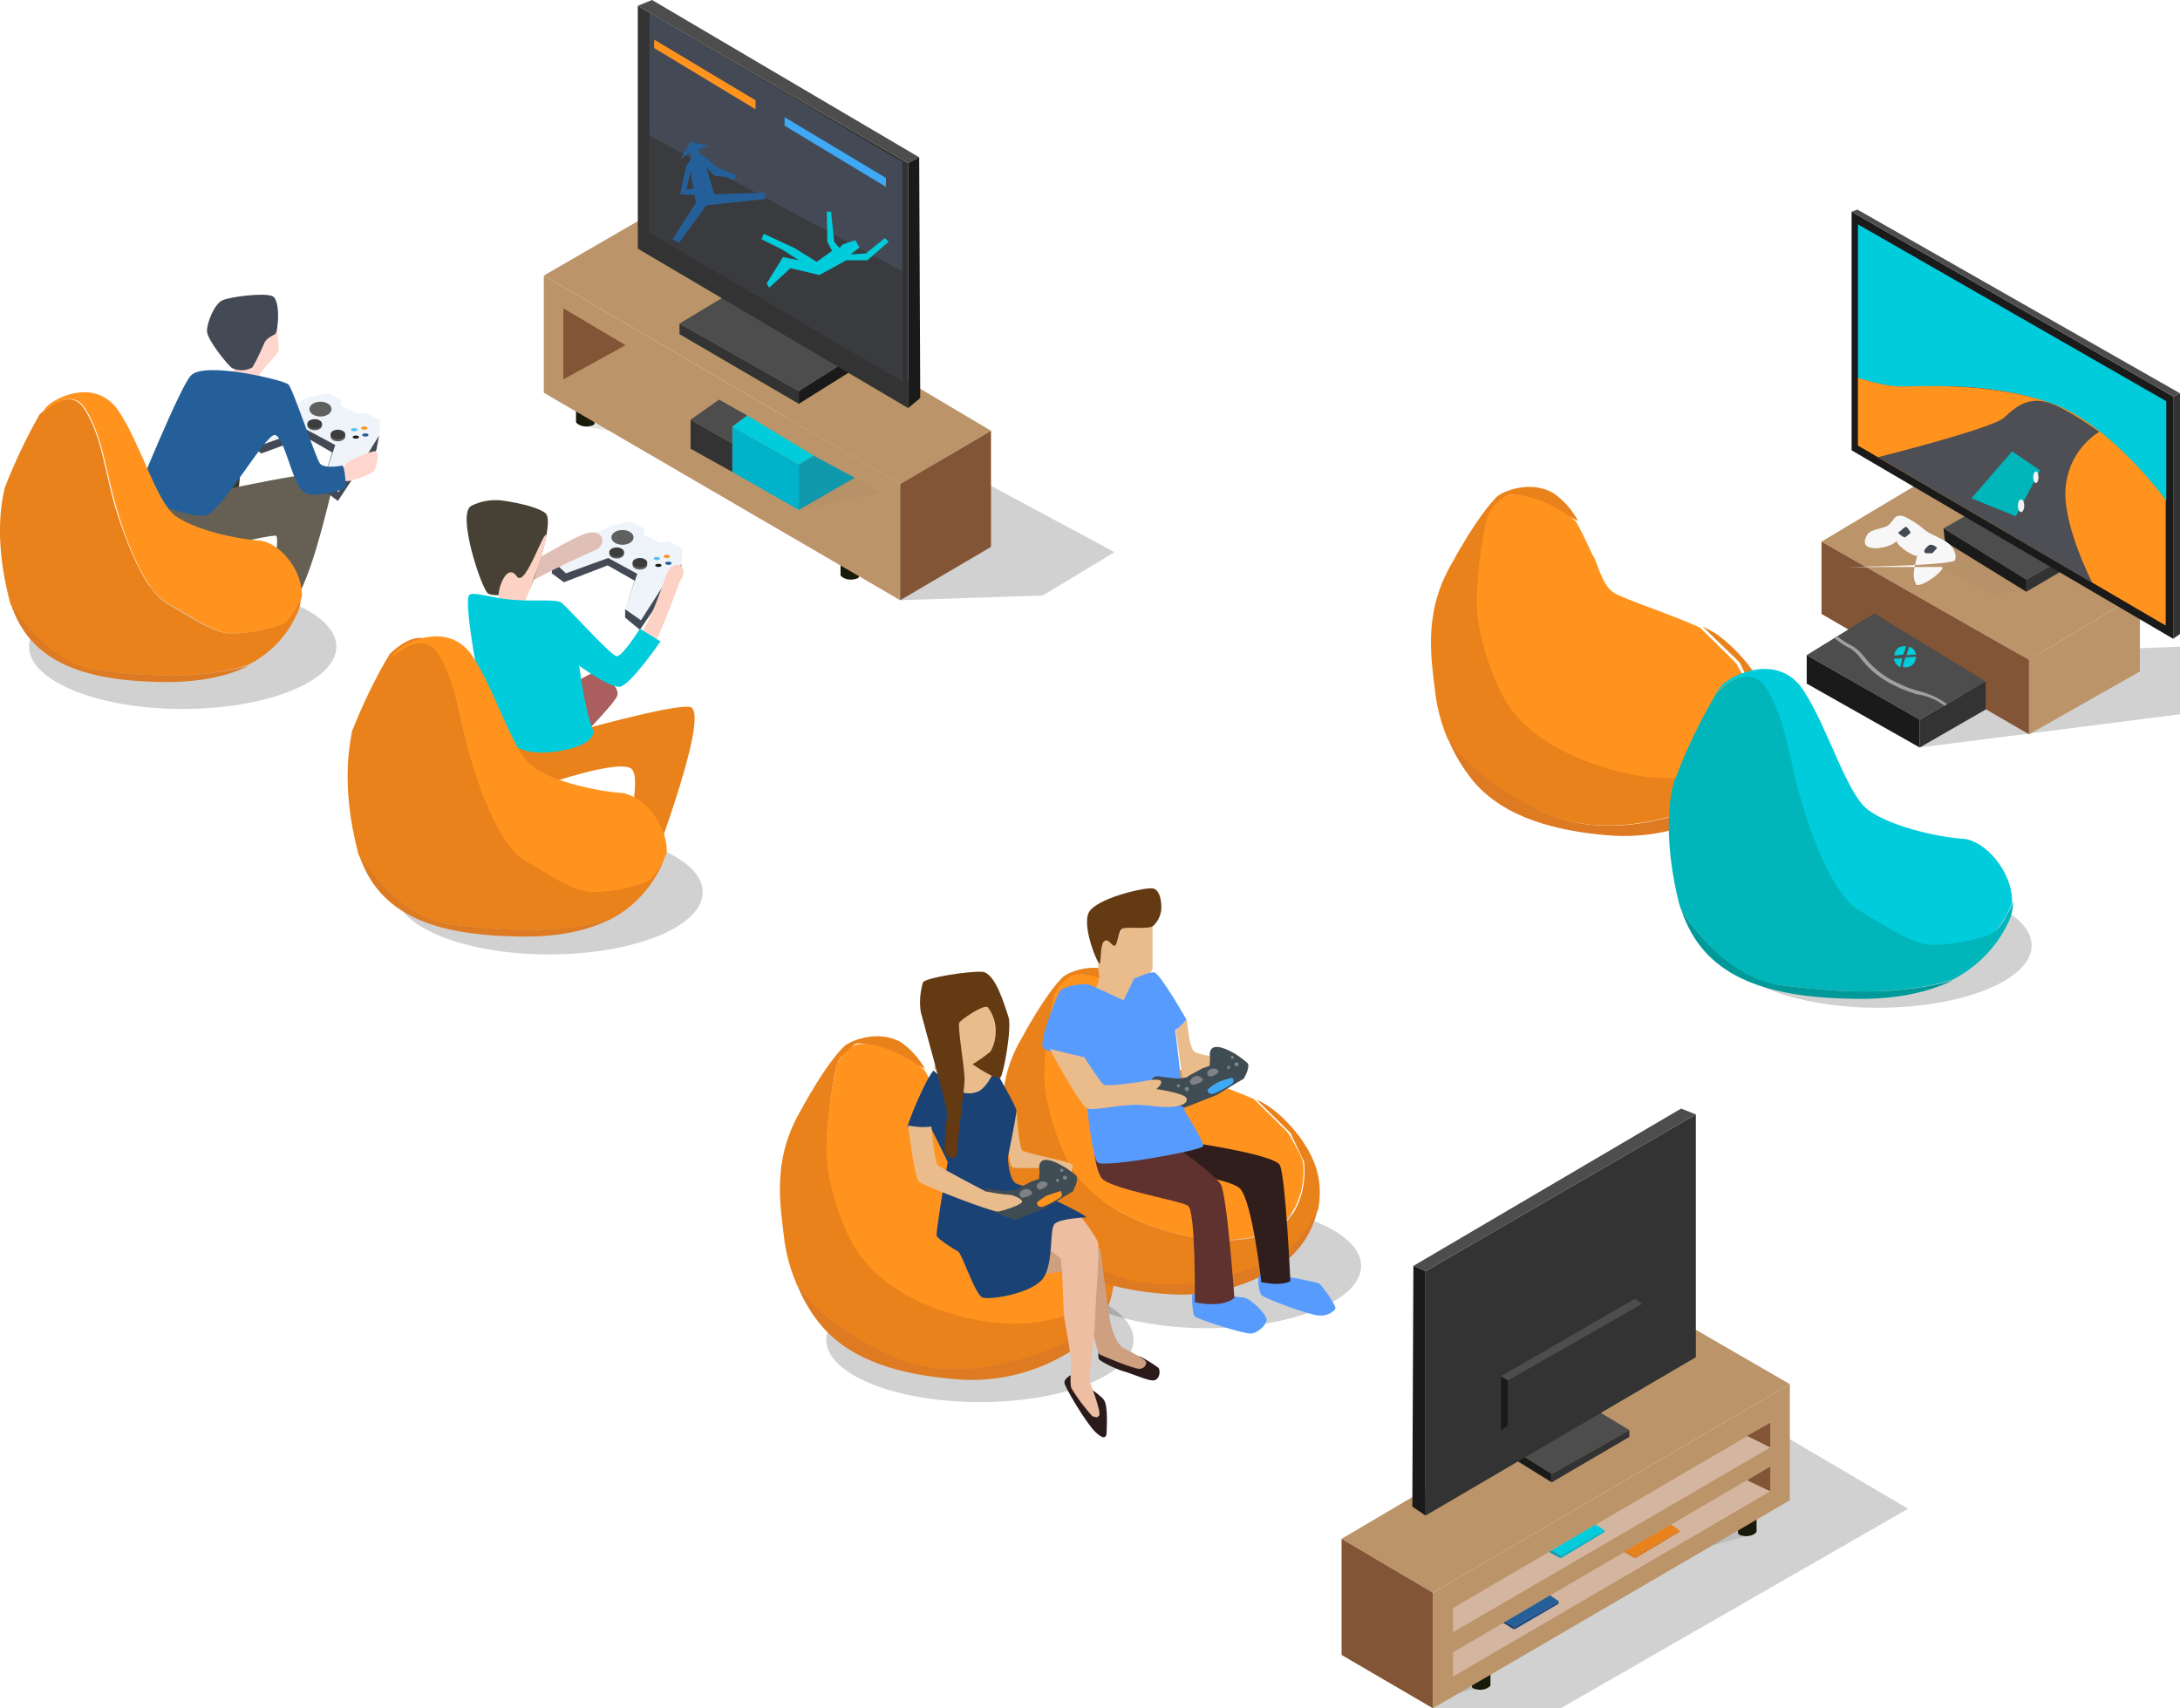 <?xml version="1.0" encoding="utf-8"?>
<!-- Generator: Adobe Illustrator 21.0.2, SVG Export Plug-In . SVG Version: 6.00 Build 0)  -->
<svg version="1.1" id="Слой_1" xmlns="http://www.w3.org/2000/svg" xmlns:xlink="http://www.w3.org/1999/xlink" x="0px" y="0px"
	 viewBox="0 0 412.9 323.6" style="enable-background:new 0 0 412.9 323.6;" xml:space="preserve">
<style type="text/css">
	.st0{opacity:0.18;}
	.st1{opacity:0.1;enable-background:new    ;}
	.st2{fill:#EA821B;}
	.st3{fill:#FF931E;}
	.st4{fill:#DD7A22;}
	.st5{fill:#191A0A;}
	.st6{fill:#BB9469;}
	.st7{fill:#825537;}
	.st8{fill:#4D4D4D;}
	.st9{fill:#333333;}
	.st10{fill:#1A1A1A;}
	.st11{fill:#2A1B1A;}
	.st12{fill:#CEA080;}
	.st13{fill:#EDBEA1;}
	.st14{fill:#EABC8C;}
	.st15{fill:#1B4275;}
	.st16{fill:#404C54;}
	.st17{fill:#7E8284;}
	.st18{fill:#633A12;}
	.st19{fill:#589BFE;}
	.st20{fill:#301E1D;}
	.st21{fill:#5F322F;}
	.st22{fill:#3FA9F5;}
	.st23{fill:#D3B5A0;}
	.st24{fill:#00CCDB;}
	.st25{fill:#1099AC;}
	.st26{fill:#00B2CA;}
	.st27{fill:#255F99;}
	.st28{fill:#1D4E89;}
	.st29{fill:#AA5E5E;}
	.st30{fill:#EFF4FA;}
	.st31{fill:#606060;}
	.st32{fill:#3D3D3D;}
	.st33{fill:#1E1E1E;}
	.st34{fill:#59C0ED;}
	.st35{fill:#F7931E;}
	.st36{fill:#434A55;}
	.st37{fill:#E0BFB6;}
	.st38{fill:#464134;}
	.st39{fill:#FBD2C3;}
	.st40{fill:#3C382F;}
	.st41{fill:#666054;}
	.st42{fill:#FFD6CD;}
	.st43{fill:#A0A0A0;}
	.st44{fill:#4D4F54;}
	.st45{fill:#00B6BA;}
	.st46{fill:#F2F2F2;}
	.st47{opacity:0.2;}
	.st48{fill:#F7F7F7;}
	.st49{fill:#3A3B3F;}
	.st50{fill:#009999;}
</style>
<g>
	<ellipse class="st0" cx="34.6" cy="122.5" rx="29.1" ry="11.8"/>
	<ellipse class="st0" cx="185.6" cy="253.8" rx="29.1" ry="11.8"/>
	<ellipse class="st0" cx="228.7" cy="239.8" rx="29.1" ry="11.8"/>
	<ellipse class="st0" cx="355.7" cy="179.1" rx="29.1" ry="11.8"/>
	<ellipse class="st0" cx="104" cy="169" rx="29.1" ry="11.8"/>
	<polygon class="st0" points="170.5,113.7 197.5,112.8 211.1,104.6 141.5,67.2 	"/>
	<polygon class="st0" points="363.6,141.6 412.9,135.3 412.9,122.5 365.7,124.3 	"/>
	<polygon class="st0" points="271.4,323.6 295.6,323.6 361.4,285.8 337.6,271.8 	"/>
</g>
<title>consolesРесурс 5</title>
<g id="Слой_2">
	<g id="Material">
		<g id="consoles">
			<g>
				<polyline class="st1" points="279.4,319.9 274.4,321.3 279.4,319 279.4,319.9 				"/>
				<polyline class="st1" points="330.7,291 324.2,292.8 329.8,289.4 330.7,291 				"/>
				<g>
					<g>
						<path class="st2" d="M200.2,255.2c-10,3.9-22.1,6.6-33,1c-8.3-4.3-12.6-7.8-16.3-12.9c-1.1-2.6-1.9-5.3-2.3-8.1
							c-0.8-6.8-2.4-15,2.7-24.2c5-9.2,7.7-11.9,8.6-12.8c0.9-0.9,6.2-3.3,10.7-0.8c1.9,1.3,3.5,3.1,4.6,5.1
							c-5.4-2.7-12.2-5.8-13.4-4.6c-1.9,2-2.6,2-3.2,3.6s-2,10.2-2,16.2s3,14.7,5.5,18.6c2.5,4,7.4,8.6,17.1,11.9s16.8,2.6,21.8,0.9
							c4.9-1.7,7.6-8,7-14.3l-2.7-5.7l-6.9-6.8c0.8,0.3,1.5,0.7,2.1,1.2c3.4,2.1,8.5,7.5,10.1,13.3c0.6,2.4,0.7,4.9,0.2,7.4
							C209.2,247.9,206.1,253,200.2,255.2z"/>
						<path class="st3" d="M207.3,233.7c0.4,0.9,0.6,1.8,0.6,2.8c0.1,5.7-2,11.1-6.5,12.8c-4.9,1.7-12.5,2.4-22.3-0.8
							c-9.9-3.2-14.6-8.1-17.1-12c-2.5-4-5.5-12.5-5.5-18.6c0.1-5.4,0.8-10.9,2-16.2c0.7-1.5,1.8-2.8,3.2-3.6c1.4-1,7.7,0,13.4,4.6
							c1.7,2.9,2.8,5.9,3.3,6.6c0.8,1.2,1.5,5.4,3.8,6.8c1.9,1.2,11.3,4.3,16.1,6.5l6.3,6.2c0.3,0.3,0.6,0.7,0.8,1.1L207.3,233.7z"
							/>
						<path class="st4" d="M203.7,255.4c-6.9,4.6-15.1,6.7-23.4,5.8c-8.8-0.8-18.9-3-24.9-10.3c-1.9-2.3-3.4-4.9-4.5-7.7
							c3.6,5.1,8,8.6,16.3,12.9c11,5.7,23,2.9,33-1c5.9-2.3,9-7.3,10.6-11C210,248.7,207.5,252.7,203.7,255.4z"/>
					</g>
					<g>
						<path class="st2" d="M239.6,239.8c-9.4,3.6-21.1,6.4-31.6,1c-7.9-4.1-11.9-8-15.3-12.9c-1.1-2.5-1.8-5.1-2.1-7.7
							c-0.6-6.3-2.3-14.3,2.6-23c4.8-8.8,7.3-11.3,8.1-12.1s5.9-3.2,10.2-0.6c1.8,1.3,3.3,3,4.4,4.9c-5-2.6-11.6-5.5-12.8-4.4
							c-1.9,1.9-2.5,1.9-3.1,3.4c-0.6,1.5-1.9,9.6-1.9,15.4s2.9,13.9,5.3,17.7s7,8.3,16.3,11.3s16,2.5,20.7,0.8
							c4.7-1.7,7.2-7.6,6.6-13.5l-2.6-5.5l-6.4-6.3c0.7,0.3,1.4,0.7,2,1.1c3.2,2,8.1,7.2,9.5,12.6c0.6,2.3,0.6,4.7,0.2,7
							C248.1,232.3,245.2,237.5,239.6,239.8z"/>
						<path class="st3" d="M246.3,218.8c0.4,0.8,0.6,1.7,0.6,2.7c0.1,5.4-2.5,10.5-6.8,12c-4.6,1.7-11.4,2.3-20.7-0.8
							s-13.9-7.5-16.3-11.3c-2.4-3.8-5.3-12-5.3-17.7c0.1-5.2,0.7-10.4,1.9-15.4c0.7-1.4,1.8-2.6,3.1-3.4c1.3-1,7.4,0,12.8,4.4
							c1.6,2.8,2.7,5.6,3.1,6.3c0.8,1.1,1.5,5,3.5,6.4c1.8,1.2,10.6,4.1,15.3,6.2l6,5.9c0.3,0.3,0.5,0.6,0.8,1L246.3,218.8z"/>
						<path class="st4" d="M242.8,239.5c-6.5,4.4-14.4,6.3-22.2,5.6c-8.4-0.6-18-2.9-23.6-9.8c-1.7-2.2-3.2-4.7-4.3-7.3
							c3.4,4.8,7.6,8.1,15.4,12.2c10.5,5.5,22,2.8,31.4-0.9c5.7-2.1,8.6-7,10.1-10.5C248.8,233.1,246.3,236.9,242.8,239.5z"/>
					</g>
					<g>
						<path class="st5" d="M282.3,316.8v2.5c-0.5,0.6-1.3,0.8-2,0.8c-1.4-0.1-1.5-0.5-1.5-0.5v-2.7H282.3z"/>
						<path class="st5" d="M332.7,287.7v2.5c-0.5,0.6-1.3,0.8-2,0.8c-1.4-0.1-1.5-0.5-1.5-0.5v-2.7H332.7z"/>
						<polygon class="st6" points="339,262.2 321.2,251.9 254.1,291.5 271.4,301.7 						"/>
						<polygon class="st6" points="339,284.2 339,262.2 271.4,301.7 271.4,323.6 						"/>
						<polygon class="st7" points="254.1,291.5 254.1,313.5 271.4,323.6 271.4,301.7 						"/>
					</g>
					<g>
						<polygon class="st8" points="308.6,270.9 301.3,266.5 286.7,274.7 293.9,279.2 						"/>
						<polygon class="st9" points="308.6,272.2 308.6,270.9 293.9,279.2 293.9,280.8 						"/>
						<polygon class="st10" points="293.9,280.8 286.8,276.4 286.7,274.7 293.9,279.2 						"/>
					</g>
					<g>
						<polygon class="st9" points="321.2,211.1 270,240.8 270,287.1 321.2,257.1 						"/>
						<polygon class="st8" points="318.4,210 321.2,211.1 270,240.8 267.7,239.8 						"/>
						<polygon class="st10" points="270,287.1 267.5,285.4 267.7,239.8 270,240.8 						"/>
					</g>
					<g>
						<path class="st11" d="M216,257c1.2,0.6,2.3,1.3,3.4,2.1c0.5,0.6,0.2,2.4-1,2.4s-4-1.3-5.5-1.7c-1.4-0.4-4.6-1.9-4.8-2.4
							c-0.1-0.5-0.1-0.9,0-1.4L216,257z"/>
						<path class="st11" d="M209.1,265.2c0.8,1.2,0.5,5.2,0.5,6.1c0,0.9-0.4,1.6-2.1,0c-1.7-1.6-5.9-8.6-5.9-9.4s1.2-1.4,1.2-1.4
							S208.3,264,209.1,265.2z"/>
						<path class="st12" d="M215.8,259.3c-1.1,0-7-2.4-7.6-2.8c-0.6-0.4-3.8-16.1-3.8-16.1l-7.1,1l1.2-8l9.9,3.2
							c0,0,1.4,10.9,1.8,13.3c0.4,2.4,1.4,4.7,2.5,5.4c1.1,0.6,4,2,4.3,2.6C217.3,258.3,216.8,259.3,215.8,259.3z"/>
						<path class="st13" d="M208.2,268.1c0.4-0.7-1.9-6.7-1.9-6.7l1-9.6c0.2-5.8,1.1-15.5,0.6-16.7c-1.1-1.9-2.4-3.7-3.8-5.4
							l-7.4,0.9l0.6,5.3c1.2,0.7,2.4,1.5,3.5,2.4c0.5,0.6,0.5,9.9,0.8,11.5c0.3,1.6,1.3,7.3,1.3,8.4s-0.3,3.8,0,4.7
							c1.1,1.9,2.5,3.7,4,5.4C207.3,268.3,207.8,268.8,208.2,268.1z"/>
						<path class="st14" d="M192.5,210.4c0,0,0.5,6.9,1.1,7.5c0.6,0.6,9,2.1,9.5,2.7c0.5,0.5-1,3.1-1,3.1l-1.7-2.6
							c0,0-8.1,0.4-8.7,0c-0.6-0.4-0.8-4.4-0.8-4.4C191.7,215.2,191.8,212.6,192.5,210.4z"/>
						<path class="st14" d="M186.4,210.1l1.6-6.8l-0.8-2.3c3.2-2.2,3.7-5.1,1.8-8.5l-3.2-3.8l-6.5,5.5l-2.4,8.1l4.8,7.9L186.4,210.1
							z"/>
						<path class="st15" d="M205.8,230.6c0,0-4.9,0.2-6,1.2c-1.1,1-0.2,6.8-2,10s-10.3,4.5-11.7,4c-1.4-0.5-3.8-8.1-4.6-8.7
							c-0.9-0.5-3.9-2.4-4.1-3s2.1-14,2.1-14l-3.2-6.5c-1.4,0.1-4.3,0.4-4.4-0.1c-0.1-0.5,3.3-8.9,4.9-10.7c0,0,3.1,2.7,4.3,3.5
							c1.2,0.9,2.9,1.1,4.3,0.4c1.4-0.7,2.6-3.2,2.6-3.2l0.9-0.1c0,0,3.5,6.1,3.6,6.9s-1.6,8.9-1.6,8.9s0.1,4.6,1.8,5.1
							C194.1,224.6,205.3,229.8,205.8,230.6z"/>
						<g>
							<path class="st16" d="M203.2,225.7c0,0,1.3-2.4,0.6-3c-0.6-0.6-1.8-1.4-2.3-1.7c-5.6-3.3-4.6,0.8-4.6,0.8l-0.1,1.5
								c0,0-1.1,0.4-1.4,0.5c-0.3,0.1-2.8,1.5-2.9,1.6c-0.6,0.1-1.2,0.2-1.8,0.2c0,0-3.1-0.3-3.3-0.4c-0.8-0.2-1.6,0.4-1.8,1.2
								c0,0.1,0,0.3,0,0.4l2.8,2.8c0,0,3.5,1.5,3.8,1.5s6-2.4,6-2.4s4.7-2.8,4.8-2.9C203,226,203.2,225.7,203.2,225.7z"/>
							<path class="st3" d="M200.9,225.6l-2.7,0.9c0,0-1.8,1.1-1.8,1.4s0.4,1.2,1.8,0.4c0.9-0.4,1.8-0.9,2.7-1.5
								C201.4,226.4,200.9,225.6,200.9,225.6z"/>
							<path class="st17" d="M198.4,224.5c-0.3,0.5-1.5,1-1.7,0.8s-0.5-0.6-0.2-1c0.3-0.3,0.6-0.5,1-0.5c0.3,0,0.6,0.1,0.9,0.3
								C198.4,224.2,198.4,224.3,198.4,224.5z"/>
							<path class="st17" d="M194.3,225.2c0.5,0,1.3,0.5,1.2,0.9c-0.5,0.5-1.2,0.7-1.9,0.8c-0.4-0.1-0.6-0.6-0.4-1
								C193.3,225.5,194.3,225.2,194.3,225.2z"/>
							<circle class="st17" cx="201.7" cy="223.1" r="0.4"/>
							<circle class="st17" cx="201.1" cy="221.7" r="0.3"/>
							<circle class="st17" cx="200.3" cy="223.6" r="0.3"/>
							<circle class="st17" cx="192.5" cy="227.7" r="0.4"/>
							<circle class="st17" cx="190.9" cy="227" r="0.3"/>
						</g>
						<path class="st14" d="M189.1,229.5c-1.1,0.2-14.1-4.9-15-5.6c-0.9-0.6-2.1-10.7-2.1-10.7c1.4,0.3,2.9,0.4,4.4,0.2
							c0,0,0.6,6.6,1.2,7.3c0.6,0.6,9.1,5,9.1,5s3.7,0.7,4.3,0.6c0.6,0,2.6,0.7,2.6,1.3S190.2,229.3,189.1,229.5z"/>
						<path class="st18" d="M184.2,201.6c0,0,4.6,3.2,5.3,2.5c0.6-0.7,2.2-9.5,1.5-11.5s-2.4-8.2-4.9-8.5c-2.5-0.2-10.8,1.1-11.3,2
							c-0.5,1.8-0.7,3.7-0.4,5.6c0.3,1.3,5.1,18.3,5,19.3c-0.1,1-0.6,5.7-0.5,6.9c0.1,1.2,2.4,2.4,2.4,0.3s1.4-11.9,1.4-13.8
							c0-2-1.4-10.1-1-10.7c0.4-0.6,4.6-3.5,5.4-2.9c1,1.3,1.5,2.9,1.5,4.5c0,1.3-0.3,2.7-1,3.9
							C186.5,200.1,185.4,200.9,184.2,201.6z"/>
					</g>
					<g>
						<path class="st19" d="M225.9,245.1c-0.3,0.2,0,3.6,0.3,4.2c0.3,0.5,9.8,3.6,11,3.3c1.3-0.3,2.8-1.8,2.7-2.7
							c-0.1-0.9-2.8-3.8-4.3-4.1C234.2,245.6,226.3,245,225.9,245.1z"/>
						<path class="st19" d="M249.8,249.2c-1.5,0-10.7-3.3-11-4s-1-3.8,0.2-3.9c3.6,0.3,7.3,0.9,10.8,1.8c0.6,0.4,3.5,4.4,3.1,4.9
							C252.1,248.9,251,249.3,249.8,249.2z"/>
						<path class="st20" d="M244.4,242.7c0,0-0.9-19.9-2-22c-1.1-2.1-18.2-4.5-18.2-4.5l-10.4,4.6c0,0,18.8,1.9,21.1,4.4
							c2.3,2.5,4,17.7,4,17.7C240.8,243.2,242.8,243.5,244.4,242.7z"/>
						<path class="st21" d="M233.8,245.9c-1.8,1.3-4.4,1.4-7.5,0.8c0,0,0.2-17.4-1.3-18.3c-1.5-1-15-3.2-16.4-5.3s-1.4-6.6-1.4-6.6
							l15.1,0.4c0,0,7.7,5.5,8.9,7.4S233.8,245.9,233.8,245.9z"/>
						<path class="st14" d="M208.2,185.2c-0.7-6.4-0.1-7.7,0.8-7.6l2.1,1.4l2.3-4.9l4.9,0.5c0,0,0,8.1,0,8.9s-2.9,2.5-2.9,2.5
							l-1.1,5.4l-7.5-3.9C207.4,187.6,207.9,186.8,208.2,185.2z"/>
						<path class="st19" d="M207.9,220.2c-1.2-1.2-2.4-14.1-2.4-14.1l-0.2-5.8c0,0-7.3-0.6-7.8-2c-0.6-1.4,2.7-10,3.4-10.7
							c0.7-0.8,4.4-1.4,5.3-1.1s6.6,3,6.6,3l2-4.1c0,0,2.7-1.3,3.8-1.2c1.1,0.1,6.1,8.9,6.1,8.9c-0.5,0.9-1.3,1.6-2.1,2l1.8,15.4
							c0,0,3.7,5.9,3.5,6.6C227.8,217.9,209.1,221.3,207.9,220.2z"/>
						<path class="st14" d="M224.8,193.1c0,0,0.4,5.3,1.4,6.1s9,1.8,9,1.8l-0.4,3.9l-10.8-0.4l-1.3-9.3L224.8,193.1z"/>
						<g>
							<path class="st16" d="M235.6,204.3c0,0,1.4-2.4,0.6-3c-0.7-0.6-1.5-1.2-2.3-1.7c-5.7-3.3-4.7,0.8-4.7,0.8l-0.1,1.5
								c0,0-1.2,0.4-1.4,0.5c-0.2,0.1-2.8,1.5-3,1.7c-0.6,0.1-1.2,0.2-1.8,0.2c0,0-3.1-0.3-3.3-0.4c-0.8-0.2-1.6,0.4-1.8,1.2
								c0,0.1,0,0.3,0,0.4l2.8,2.8c0,0,3.6,1.5,3.8,1.5c0.1,0,6.1-2.4,6.1-2.4s4.7-2.9,4.8-2.9C235.4,204.5,235.6,204.3,235.6,204.3
								z"/>
							<path class="st22" d="M233.2,204.2c-0.9,0.2-1.8,0.5-2.7,0.9c0,0-1.8,1.1-1.8,1.4c0,0.3,0.4,1.2,1.8,0.4
								c0.9-0.4,1.8-0.9,2.7-1.5C233.8,205,233.8,204.2,233.2,204.2z"/>
							<path class="st17" d="M230.8,203.1c-0.4,0.5-1.5,1-1.8,0.8c-0.3-0.2-0.5-0.6-0.2-1c0.3-0.3,0.6-0.5,1-0.5
								c0.3,0,0.6,0.1,0.9,0.3C230.9,202.9,230.8,203.1,230.8,203.1z"/>
							<path class="st17" d="M226.6,203.8c0.6,0,1.4,0.5,1.2,0.9c-0.5,0.5-1.2,0.7-1.9,0.8c-0.4-0.1-0.6-0.5-0.5-0.8
								c0,0,0-0.1,0.1-0.1C225.6,204.1,226.6,203.8,226.6,203.8z"/>
							<circle class="st17" cx="234.2" cy="201.6" r="0.4"/>
							<circle class="st17" cx="233.4" cy="200.3" r="0.3"/>
							<circle class="st17" cx="232.7" cy="202.2" r="0.3"/>
							<circle class="st17" cx="224.8" cy="206.3" r="0.4"/>
							<circle class="st17" cx="223.2" cy="205.7" r="0.3"/>
						</g>
						<path class="st14" d="M198.8,198.7c0,0,5.5,10.2,7,11.2c0.9,0.6,4.7-0.4,8.6-0.6c2.9-0.1,3.9,0.4,6.8,0.4
							c2.8,0,3.9-0.9,3.5-1.7c-0.3-0.9-5.7-1.7-5.7-1.7s1.4-1.1,0.8-1.6c-0.6-0.5-3.6,0.2-3.6,0.2s-6.4,1-7.1,0.6
							c-0.7-0.4-3.7-5.2-3.7-5.2L198.8,198.7z"/>
						<path class="st18" d="M208.3,182.5c-0.3,0.5-3.4-6.9-2.1-9.6c1.3-2.7,10.7-4.9,12.2-4.6c1.5,0.3,1.7,3.3,1.5,4.4
							c-0.2,1-0.7,2-1.5,2.7c-0.8,0.7-5,0.1-5.8,0.5c-0.8,0.4-0.9,2.9-1.4,3.2c-0.5,0.4-1.1-1.3-1.9-0.9
							C208.3,178.6,208.6,181.9,208.3,182.5z"/>
					</g>
					<polygon class="st23" points="335.3,277.8 335.3,282.5 275.2,317.6 275.2,313 					"/>
					<polygon class="st7" points="330.9,280.4 335.3,282.5 335.3,277.8 					"/>
					<polygon class="st23" points="335.3,269.5 335.3,274.2 275.2,309.2 275.2,304.6 					"/>
					<polygon class="st7" points="330.9,272 335.3,274.2 335.3,269.5 					"/>
					<g>
						<polygon class="st10" points="285.6,270.1 285.6,261.5 284.3,260.7 284.3,270.9 						"/>
						<polygon class="st9" points="311,247 311,255.8 285.6,270.1 285.6,261.5 						"/>
						<polygon class="st8" points="284.3,260.7 309.7,246 311,247 285.6,261.5 						"/>
					</g>
					<g>
						<polygon class="st24" points="303.9,289.9 295.6,294.7 293.9,293.7 302.2,288.8 						"/>
						<polygon class="st25" points="295.6,295.2 295.6,294.7 293.9,293.7 293.4,294 						"/>
						<polygon class="st26" points="303.9,289.9 303.9,290.2 295.6,295.2 295.6,294.7 						"/>
					</g>
					<g>
						<polygon class="st27" points="295.2,303.3 286.8,308.1 285.1,307.2 293.6,302.2 						"/>
						<polygon class="st15" points="286.8,308.7 286.8,308.1 285.1,307.2 284.7,307.4 						"/>
						<polygon class="st28" points="295.2,303.3 295.2,303.8 286.8,308.7 286.8,308.1 						"/>
					</g>
					<g>
						<polygon class="st2" points="318.1,289.9 309.7,294.7 308,293.7 316.5,288.8 						"/>
						<polygon class="st4" points="309.7,295.2 309.7,294.7 308,293.7 307.6,294 						"/>
						<polygon class="st4" points="318.1,289.9 318.1,290.2 309.7,295.2 309.7,294.7 						"/>
					</g>
				</g>
			</g>
			<g>
				<path class="st29" d="M99.9,149.9c0,0,16.4-16,17-18.1c0.7-2.1-3.6-4.2-4.8-4.2s-19.7,12.5-19.7,12.5L99.9,149.9z"/>
				<path class="st2" d="M115.8,168c0,0,6.9-20.8,3.6-22.5s-19.6,4.3-19.6,4.3l-3.9-7.5c0,0,30-9,34.7-8.4
					c4.7,0.5-9.2,35.9-9.2,35.9L115.8,168z"/>
				<g>
					<polygon class="st30" points="104.8,106.3 111.3,102.7 112.5,101.3 115.6,99.6 117.9,99.1 119.5,98.8 122,100.1 122,101.3 
						125.1,102.8 126.7,102.5 129.3,103.9 129.2,105 129.1,106.8 127,110.3 125.4,111.1 121.4,117.5 118.4,115.4 120.7,108.7 
						115.2,105.7 107.2,108.6 					"/>
					<ellipse class="st31" cx="116.8" cy="104.9" rx="1.4" ry="0.9"/>
					<ellipse class="st32" cx="116.8" cy="104.6" rx="1.4" ry="0.9"/>
					<ellipse class="st31" cx="117.9" cy="101.8" rx="2.1" ry="1.4"/>
					<ellipse class="st31" cx="121.2" cy="107" rx="1.4" ry="0.9"/>
					<ellipse class="st33" cx="124.7" cy="107.1" rx="0.6" ry="0.3"/>
					<ellipse class="st27" cx="126.6" cy="106.7" rx="0.6" ry="0.3"/>
					<ellipse class="st34" cx="124.4" cy="105.8" rx="0.6" ry="0.3"/>
					<ellipse class="st35" cx="126.3" cy="105.4" rx="0.6" ry="0.3"/>
					<ellipse class="st32" cx="121.2" cy="106.6" rx="1.4" ry="0.9"/>
					<polygon class="st36" points="125.5,111.1 121.4,117.5 118.4,115.4 120.7,108.7 115.2,105.7 107.2,108.6 104.7,106.3 
						104.5,108.6 106.8,110.3 115.1,107.1 120.2,110 118.4,115.4 118.4,117 121.2,119.3 125.1,113.6 126.7,112.6 128.6,109.5 
						129.1,106.8 127,110.3 					"/>
				</g>
				<path class="st37" d="M97.6,112.4c-0.5-1.1,13.9-7.7,15-8.1c2.6-1.1,1.7-4.4-1.8-3.2s-17,9.5-17,9.5L97.6,112.4z"/>
				<path class="st38" d="M89.3,95.8c-2.9,1.4,1.9,15.7,3.1,16.6s7.4-0.2,7.9-0.8s4.9-12.9,3-14.4s-7.5-2.3-8.3-2.4
					C93.1,94.6,91.1,94.9,89.3,95.8z"/>
				<path class="st39" d="M123.9,122.1c2.3-4.6,4.6-11.4,4.9-12c2.1-3-1.4-4.6-2.6-1.2c-1.2,3.4-3.1,9-5,11.2L123.9,122.1z"/>
				<path class="st39" d="M103.5,101.5c-0.3-1.8-4,10-5.6,7.7c-2-2.9-3.9,3-3.4,4.2c0.5,1.2,4.7,0.8,5,0.3c0.6-1.3,1.1-2.5,1.5-3.9
					C102.1,107.1,103,104.3,103.5,101.5z"/>
				<path class="st24" d="M92.5,138.2c0,0-5.1-24.1-3.6-25.5c0.7-0.7,4.2,0.6,8,0.9c4.1,0.4,8.6-0.2,9.5,0.6
					c1.8,1.6,9.3,10,10.4,10.1c1.1,0.1,4.4-5.2,4.4-5.2l3.9,2.4c0,0-5.7,8.3-7.7,8.6c-2,0.2-7.7-4-7.7-4s1.1,8.6,2.5,11.9
					c1.4,3.3-7.2,4.9-11,4.5C97.3,142.2,92.5,138.2,92.5,138.2z"/>
				<g>
					<path class="st2" d="M67.3,159.4c0.2,0.9,0.4,1.7,0.6,2.5c3.9,5.8,9.9,12.2,17.3,13.2c12.4,1.6,21.4,1.6,30.3-0.9
						c4.2-2.1,7.5-5.6,9.6-9.8c0.6-1.2,1-2.6,1-4c-0.7,1.8-1.7,3.5-2.9,4.9c-1.6,1.5-7.6,2.6-11.1,2.6c-3.5,0-8.4-3.5-12.9-6
						s-8.1-12.2-10.3-19.5c-2.1-7.3-2.7-14.1-6.1-19.6c-2.3-3.6-6.1-1.7-9,1.1c-2.8,4.7-5.2,9.7-7.2,14.8
						C66.9,138.6,64.3,146.3,67.3,159.4z"/>
					<path class="st3" d="M83,123.9c3.5,5.6,4,12.3,6.1,19.6c2.1,7.3,5.8,16.9,10.3,19.5s9.3,6,12.9,6c3.5,0,9.5-1.1,11.1-2.6
						c1.2-1.5,2.2-3.1,2.9-4.9c0.1-5.7-4.8-10.9-8.6-11.3c-4.6-0.3-13-2.1-16.8-5c-3.9-2.9-7-14.3-11.4-20.9s-12.4-2.9-14.5-0.9
						c-0.4,0.4-0.8,0.9-1.1,1.4C77,122.1,80.7,120.2,83,123.9z"/>
					<path class="st4" d="M85.3,175.1c-7.5-1-13.4-7.4-17.3-13.2c3.8,11.4,14.1,15.2,30,15.5c7.8,0.2,13.5-1.2,17.7-3.3
						C106.7,176.7,97.7,176.6,85.3,175.1z"/>
				</g>
			</g>
			<g>
				<polygon class="st40" points="31.9,105.1 23.6,95.4 45.6,88.7 45,94.9 				"/>
				<path class="st41" d="M55.7,114.2c3.1-4.9,5.5-14.5,7.9-24.6c-4-0.6-17.9,2.4-33,5.8l1.3,10.4c0,0,19.6-4.7,20.4-4.3
					c0.8,0.4-1.2,11.6-1.2,11.6L55.7,114.2z"/>
				<g>
					<polygon class="st30" points="47.5,82 54.1,78.3 55.3,76.9 58.4,75.2 60.6,74.8 62.3,74.5 64.6,75.8 64.6,76.9 67.7,78.4 
						69.3,78.2 72,79.6 72,80.7 71.8,82.5 69.7,85.9 68.2,86.8 64.1,93.2 61.2,91.1 63.5,84.3 58,81.3 49.8,84.2 					"/>
					<ellipse class="st31" cx="59.6" cy="80.6" rx="1.4" ry="0.9"/>
					<ellipse class="st32" cx="59.6" cy="80.3" rx="1.4" ry="0.9"/>
					<ellipse class="st31" cx="60.7" cy="77.5" rx="2.1" ry="1.4"/>
					<ellipse class="st31" cx="64" cy="82.7" rx="1.4" ry="0.9"/>
					<ellipse class="st33" cx="67.4" cy="82.8" rx="0.6" ry="0.3"/>
					<ellipse class="st27" cx="69.2" cy="82.4" rx="0.6" ry="0.3"/>
					<ellipse class="st34" cx="67.1" cy="81.4" rx="0.6" ry="0.3"/>
					<ellipse class="st35" cx="69" cy="81.1" rx="0.6" ry="0.3"/>
					<ellipse class="st32" cx="64" cy="82.3" rx="1.4" ry="0.9"/>
					<polygon class="st36" points="68.2,86.8 64.1,93.2 61.2,91.1 63.5,84.3 57.9,81.3 49.8,84.2 47.5,82 47.2,84.2 49.5,85.9 
						57.9,82.8 62.9,85.7 61.2,91.1 61.1,92.7 64,94.9 67.7,89.3 69.5,88.3 71.3,85.2 71.8,82.5 69.7,85.9 					"/>
				</g>
				<path class="st42" d="M65.5,91.1c1,0.3,4.8-1.4,5.3-1.8c0.4-0.4,1.2-3.6,0.4-3.8c-0.8-0.2-5,1.6-5.7,2.4
					C64.8,88.6,64.5,90.8,65.5,91.1z"/>
				<path class="st42" d="M48.7,72c0.8-2.4,4.1-4.6,4.1-5.9c0-1.3-0.3-3.8-0.3-3.8l-6,5.3c-0.9,0.9-1.8,1.8-2.5,2.9
					C43.6,71.4,47.9,74.4,48.7,72z"/>
				<path class="st27" d="M25.7,94c0,0,8.6-21.2,10.5-22.9c2.6-2.7,17.5,0.9,18.4,1.7c0.9,0.8,5.2,14,6,15c0.8,1,3.6,0.5,4.2,0.4
					c0.5-0.1,0.8,4,0.6,4.2c-0.1,0.2-6.1,2.4-8.1,0.6c-2-1.7-3.5-10.6-5.3-10.6S42,96.8,39.1,97.6C36.2,98.4,25.7,94,25.7,94z"/>
				<path class="st36" d="M47.8,69.6c0.9-1.5,1.6-3.1,2.3-4.7c0.3-0.7,1.4-1.3,2-1.6c0.6-0.3,1.1-6.5-0.5-7.2
					c-1.6-0.7-8,0.1-9.5,0.8s-2.9,4.2-2.9,5.8s3.8,6.3,4.7,7C45.1,70.3,46.6,70.3,47.8,69.6z"/>
			</g>
			<g>
				<path class="st2" d="M1.4,112.1c0.2,0.9,0.4,1.6,0.6,2.4c3.6,5.5,9.2,11.6,16.3,12.4c11.7,1.5,20.3,1.6,28.6-0.9
					c4-2,7.2-5.2,9.1-9.2c0.6-1.1,1-2.4,1-3.8c-0.7,1.7-1.6,3.2-2.8,4.6c-1.5,1.4-7.2,2.4-10.5,2.4c-3.3,0-7.9-3.3-12.1-5.7
					c-4.2-2.4-7.7-11.5-9.8-18.3c-2-6.9-2.5-13.3-5.8-18.5c-2.1-3.4-5.7-1.6-8.5,1C5,82.9,2.8,87.5,0.9,92.4
					C1,92.5-1.5,99.6,1.4,112.1z"/>
				<path class="st3" d="M16.2,77.5c3.3,5.3,3.8,11.7,5.8,18.5c2,6.9,5.5,16,9.8,18.3c4.3,2.4,8.8,5.7,12.1,5.7c3.3,0,9-1,10.5-2.4
					c1.2-1.4,2.1-2.9,2.8-4.6c0.1-5.4-4.6-10.4-8.1-10.6c-4.4-0.3-12.2-2-15.9-4.7c-3.6-2.7-6.5-13.5-10.7-19.8
					c-4.2-6.3-11.8-2.8-13.6-0.9c-0.4,0.4-0.7,0.9-1,1.4C10.5,75.9,14.1,74,16.2,77.5z"/>
				<path class="st4" d="M18.4,126.9c-7.1-0.9-12.6-7-16.3-12.4c3.5,10.7,13.3,14.4,28.3,14.7c7.4,0.1,12.8-1.1,16.7-3.1
					C38.6,128.4,30.1,128.4,18.4,126.9z"/>
			</g>
			<g>
				<g>
					<g>
						<polygon class="st6" points="405.3,112.4 384.3,125 345,102.6 365.4,90.4 						"/>
						<polygon class="st6" points="405.3,127.2 405.3,112.4 384.3,125 384.3,139.1 						"/>
						<polygon class="st7" points="345,102.6 345,116.3 384.3,139.1 384.3,125 						"/>
					</g>
					<g>
						<polygon class="st8" points="376.1,129.1 363.6,136.3 342.2,124.1 355,116.2 						"/>
						<polygon class="st9" points="363.6,141.6 363.6,136.3 376.1,129.1 376.1,134.4 						"/>
						<polygon class="st10" points="342.2,124.1 342.2,129.5 363.6,141.6 363.6,136.3 						"/>
						<path class="st43" d="M368.3,133.7l0.5-0.3c-1.6-1.2-3.4-2-5.4-2.5c-1.9-0.5-3.7-1.3-5.5-2.3c-1.9-1.1-3.6-2.6-4.9-4.3
							c-0.6-0.8-1.4-1.5-2.3-2c-1-0.5-1.9-1.1-2.8-1.8l-0.5,0.3c0.9,0.8,1.9,1.5,3,2c0.8,0.5,1.5,1.2,2,1.9c1.4,1.8,3.1,3.3,5,4.4
							c1.7,1,3.6,1.8,5.6,2.4C365,131.8,366.8,132.5,368.3,133.7z"/>
						<path class="st24" d="M359.9,126.4c-0.6-0.3-1.1-0.9-1.2-1.6c0.4,0,1-0.1,1.6-0.1C360.2,125.2,360.1,125.8,359.9,126.4z"/>
						<path class="st24" d="M362.9,124.4L362.9,124.4c0,1.1-0.8,2-1.9,2c0,0,0,0-0.1,0c-0.2,0-0.4,0-0.5-0.1
							c0.1-0.6,0.3-1.2,0.5-1.8C361.6,124.5,362.3,124.4,362.9,124.4z"/>
						<path class="st24" d="M358.8,124.2c0-1,0.8-1.8,1.8-1.8c0,0,0.1,0,0.1,0h0.3c-0.1,0.5-0.3,1.1-0.5,1.6
							C360,124.1,359.4,124.1,358.8,124.2z"/>
						<path class="st24" d="M361.6,122.5c0.7,0.2,1.2,0.8,1.3,1.5c-0.4,0-1.1,0.1-1.8,0.1L361.6,122.5z"/>
					</g>
					<g>
						<polygon class="st8" points="394,104 378.1,94.4 368.1,100.1 383.8,109.8 						"/>
						<polygon class="st9" points="394,106.1 394,104 383.8,109.8 383.8,112.1 						"/>
						<polygon class="st10" points="383.8,112.1 368.4,102.6 368.1,100.1 383.8,109.8 						"/>
					</g>
					<g>
						<polygon class="st10" points="411.6,75.1 350.7,40.1 350.7,85.3 411.6,121 						"/>
						<g>
							<path class="st24" d="M388.9,76.6c-11-4.1-22.7-3.5-28.4-3.3c-2.4,0.1-5.6-0.8-8.6-1.6V42.5L410.3,76v18.9
								C408,91.9,398.6,80.1,388.9,76.6z"/>
							<path class="st3" d="M351.9,84.4V71.6c3,0.9,6.2,1.7,8.6,1.6c5.7-0.1,17.4-0.6,28.4,3.3c9.6,3.5,19.1,15.2,21.3,18.2v23.8
								L351.9,84.4z"/>
							<path class="st44" d="M396.3,110.4c0,0-6-11.6-5-18.6c0.5-4.1,2.8-7.8,6.3-10c0,0-5.8-4.3-9.5-5.5c-3.8-1.2-6.2,0.6-8.5,2.8
								c-2.3,2.1-23.9,7.5-23.9,7.5L396.3,110.4z"/>
							<polygon class="st45" points="386.4,89.1 381.8,97.8 373.4,94.4 381.1,85.5 							"/>
							<ellipse class="st46" cx="385.6" cy="90.4" rx="0.5" ry="1.1"/>
							<ellipse class="st46" cx="382.8" cy="95.8" rx="0.6" ry="1.2"/>
						</g>
						<polygon class="st9" points="411.6,121 412.9,120.1 412.9,74.5 411.6,75.1 						"/>
						<polygon class="st8" points="350.7,40.1 411.6,75.1 412.9,74.5 351.8,39.7 						"/>
					</g>
					<g class="st47">
						<polygon class="st1" points="383.8,112.1 376.6,112.4 368.1,107.6 368.4,102.6 						"/>
					</g>
				</g>
				<g>
					<path class="st48" d="M363,110.8c-1.1-1.8-0.2-3.6,0.1-5.6c-0.4,0.5-4.2-2-3.8-2.8c-1,1.5-7.8,2.7-5.7-1
						c0.6-1.2,2.9-1.2,3.9-1.8c1.4-1,1.1-2.3,3.1-1.8c1.5,0.7,2.8,1.6,4.1,2.7c1.4,1,3.3,1.5,4.4,2.5c0.8,0.6,1.6,2,1.2,3.1
						c-0.8,1.6-43.9,1.3-2.7,1.3C369.1,107.4,364.4,111.2,363,110.8z"/>
					<path class="st36" d="M360.8,101.8c-0.5-0.1-1.5-0.9-1.2-1c0.3-0.1,1.1-1,1.4-1c0.3,0,0.8,1,0.9,1.1
						C361.5,101.3,361.1,101.6,360.8,101.8z"/>
					<path class="st36" d="M364.8,104.8c-0.8-0.3,0.1-1.1,0.1-1.1s0.4-0.6,1-0.5c0.4,0.1,0.7,0.3,1,0.6l-0.9,1H364.8z"/>
				</g>
			</g>
			<g>
				<polyline class="st1" points="111.1,80.9 118.5,82.1 110.9,78.7 111.1,80.9 				"/>
				<g>
					<path class="st5" d="M159.2,106.5v2.5c0.5,0.6,1.3,0.8,2,0.8c1.4-0.1,1.5-0.5,1.5-0.5v-2.7H159.2z"/>
					<path class="st5" d="M109.1,77.6V80c0.5,0.6,1.3,0.8,2,0.8c1.4-0.1,1.5-0.5,1.5-0.5v-2.7H109.1z"/>
					<polygon class="st6" points="103,52.2 120.8,41.9 187.7,81.6 170.5,91.7 					"/>
					<polygon class="st6" points="103,74.4 103,52.2 170.5,91.7 170.5,113.7 					"/>
					<polygon class="st7" points="106.7,71.9 106.7,58.4 118.5,65.4 					"/>
					<polygon class="st6" points="166.5,107.3 166.5,93.3 161.9,90.5 151.3,96.6 130.8,85 130.8,79.5 136.2,75.7 118.5,65.4 
						106.7,71.9 					"/>
					<polygon class="st7" points="187.7,81.6 187.7,103.6 170.5,113.7 170.5,91.7 					"/>
					<g class="st47">
						<polygon class="st1" points="151.3,96.6 166.5,93.3 161.9,90.5 						"/>
					</g>
				</g>
				<g>
					<polygon class="st25" points="151.3,96.6 151.3,88 154.1,86.3 161.9,90.5 					"/>
					<polygon class="st26" points="138.7,80.8 138.7,89.4 151.3,96.6 151.3,88 					"/>
					<polygon class="st24" points="154.1,86.3 141.5,78.7 138.7,80.8 151.3,88 					"/>
				</g>
				<g>
					<polygon class="st8" points="128.7,61.3 140,54.5 162.2,67.2 151.3,74.1 					"/>
					<polygon class="st9" points="128.7,63.3 128.7,61.3 151.3,74.1 151.3,76.5 					"/>
					<polygon class="st10" points="151.3,76.5 162,69.8 162.2,67.2 151.3,74.1 					"/>
				</g>
				<g>
					<polygon class="st9" points="120.8,1.1 172,30.9 172,77.3 120.8,47.1 					"/>
					<polygon class="st8" points="123.5,0 120.8,1.1 172,30.9 174.1,29.8 					"/>
					<polygon class="st10" points="172,77.3 174.3,75.4 174.1,29.8 172,30.9 					"/>
				</g>
				<polygon class="st36" points="123,2.4 123,44 170.9,72.2 170.9,30.7 				"/>
				<polygon class="st49" points="123,25.7 170.9,51.4 170.9,72.2 123,44 				"/>
				<polygon class="st9" points="138.7,89.4 138.7,84 130.8,79.5 130.8,85 				"/>
				<polygon class="st8" points="130.8,79.5 136.2,75.7 141.5,78.7 138.7,80.8 138.7,84 				"/>
				<polygon class="st3" points="123.9,7.5 123.9,9.1 143.1,20.7 143.1,19 				"/>
				<polygon class="st22" points="148.6,22.2 148.6,23.8 167.8,35.4 167.8,33.7 				"/>
				<polygon class="st27" points="127.4,45.3 131.8,38.4 130.8,32.5 130,35.9 132.2,35.6 132.2,37 128.8,36.8 130,31.4 130.8,30.3 
					130.8,29.3 130.7,28.9 128.9,30.1 130.8,26.9 134.3,27.6 132.2,28.3 132.7,29 132.5,29.3 133.4,29.6 135.8,31.7 139.3,33.1 
					139.2,34.1 137.2,33.5 135.3,33.3 133.8,31.7 135.3,36.8 144.9,36.5 144.9,37.7 133.8,38.9 128.6,46 				"/>
				<polygon class="st24" points="145.7,54.5 149.7,50.8 155.2,52.1 160.3,49.3 164.3,49.3 168.3,45.8 167.6,45.1 164,48 
					161.1,48.2 162.8,46.9 162,45.5 159.6,46.3 159,47 158,45.8 157.4,40.1 156.6,40.1 156.7,45.8 157.6,47.5 154.7,49.6 150.5,47 
					144.7,44.3 144.2,45.3 148.2,47.3 151.3,49.3 148.3,48.7 145.2,53.7 				"/>
			</g>
			<g>
				<path class="st2" d="M324.2,152.1c-10.1,3.9-22.4,6.8-33.5,1c-8.5-4.4-12.9-7.9-16.5-13.1c-1.1-2.6-1.9-5.4-2.3-8.3
					c-0.8-6.8-2.4-15.2,2.8-24.5c5.1-9.3,7.8-12,8.7-13c0.9-1,6.3-3.4,10.8-0.8c2,1.4,3.6,3.2,4.7,5.3c-5.4-2.7-12.3-5.9-13.5-4.7
					c-2,2-2.7,2.1-3.2,3.6c-0.5,1.5-2.1,10.3-2.1,16.4s3.1,14.9,5.6,18.9c2.5,4,7.5,8.8,17.4,12c9.9,3.2,17,2.7,22.1,0.9
					s7.7-8.1,7.1-14.5l-2.8-5.8l-7-6.8c0.9,0.4,1.7,0.9,2.3,1.2c3.4,2.3,8.7,7.6,10.2,13.4c0.6,2.5,0.7,5,0.2,7.5
					C333.4,144.7,330.3,149.8,324.2,152.1z"/>
				<path class="st3" d="M331.4,130.2c0.4,0.9,0.6,1.8,0.6,2.8c0.1,5.8-2.6,11.1-7.2,12.9c-4.9,1.8-12.1,2.5-22.1-0.9
					c-10-3.3-14.9-8-17.4-12s-5.6-12.8-5.6-18.9s1.5-14.9,2.1-16.4c0.7-1.5,1.8-2.8,3.2-3.6c1.4-1.1,7.8,0,13.5,4.7
					c1.7,3,2.9,6,3.3,6.6c0.8,1.2,1.6,5.5,3.9,6.9c1.9,1.2,11.4,4.3,16.3,6.6l6.4,6.3c0.3,0.3,0.6,0.7,0.8,1.1L331.4,130.2z"/>
				<path class="st4" d="M327.8,152.3c-7,4.6-15.3,6.7-23.7,5.9c-8.9-0.8-19.2-3.1-25.2-10.4c-1.9-2.4-3.5-5-4.6-7.8
					c3.6,5.1,8.1,8.7,16.5,13.1c11.1,5.8,23.4,3,33.5-1c5-2.1,8.9-6.2,10.7-11.3C334.2,145.5,331.6,149.6,327.8,152.3z"/>
			</g>
			<g>
				<path class="st45" d="M317.7,169.8c0.2,0.9,0.4,1.8,0.8,2.7c4.2,6.2,10.6,13.2,18.6,14.1c13.3,1.7,23,1.8,32.7-1
					c4.5-2.3,8.2-6,10.4-10.5c0.7-1.3,1.1-2.8,1.1-4.3c-0.4,1-1.7,4-3.1,5.3c-1.7,1.6-8.1,2.7-12,2.7c-3.9,0-9-3.8-13.8-6.5
					c-4.8-2.8-8.8-13.1-11.1-21c-2.4-7.9-2.8-15.2-6.6-21.2c-2.5-3.9-6.5-1.8-9.6,1.2c-3,5.1-5.6,10.4-7.7,16
					C317.1,147.4,314.4,155.5,317.7,169.8z"/>
				<path class="st24" d="M334.5,130.3c3.8,6,4.3,13.3,6.6,21.2s6.3,18.2,11.1,21c4.8,2.8,10.1,6.5,13.8,6.5s10.3-1.2,12-2.7
					c1.3-1.6,2.4-3.3,3.1-5.3c0.1-6.1-5.3-11.8-9.2-12.1c-4.9-0.3-14-2.4-18.1-5.5c-4.1-3.1-7.5-15.4-12.2-22.6s-13.4-3.1-15.5-1
					c-0.4,0.5-0.8,1-1.2,1.5C328,128.4,332,126.4,334.5,130.3z"/>
				<path class="st50" d="M337.1,186.6c-8-1.1-14.5-8-18.6-14.1c4.1,12.2,15.2,16.4,32.3,16.7c8.5,0.2,14.6-1.3,19.1-3.5
					C360.1,188.4,350.4,188.3,337.1,186.6z"/>
			</g>
		</g>
	</g>
</g>
</svg>
